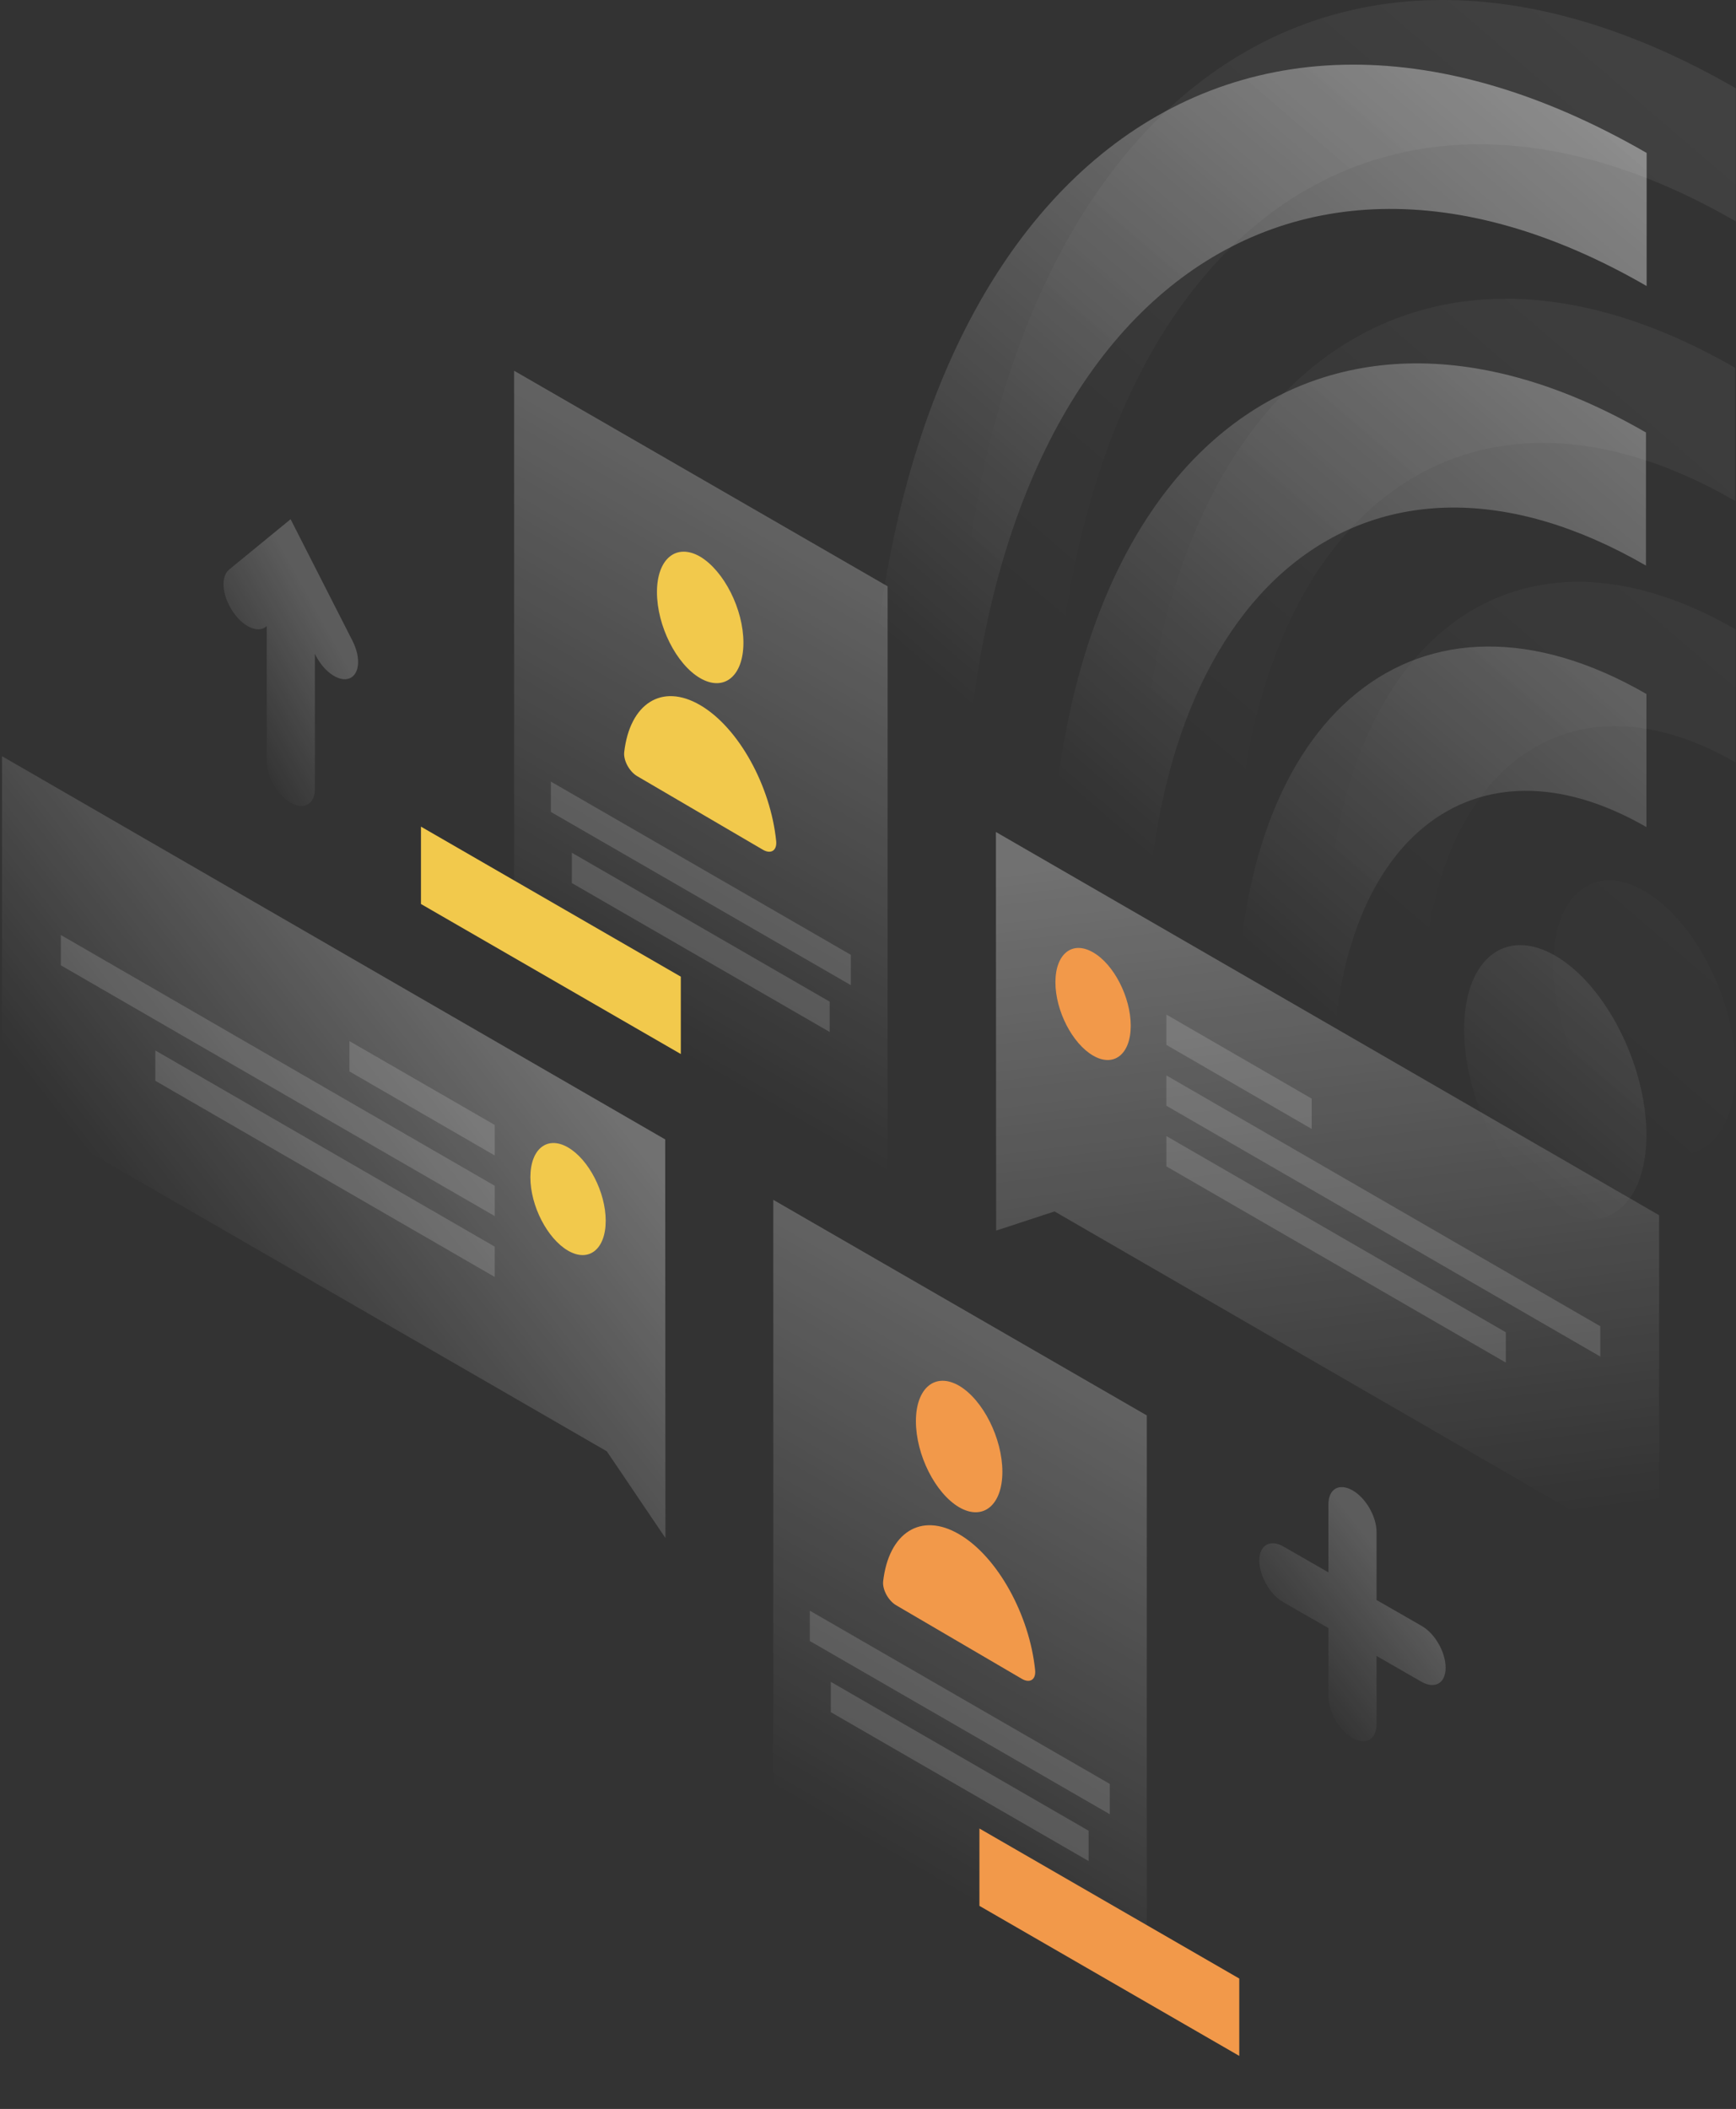 <?xml version="1.0" encoding="utf-8"?>
<!-- Generator: Adobe Illustrator 22.1.0, SVG Export Plug-In . SVG Version: 6.00 Build 0)  -->
<svg version="1.1" id="illustration" xmlns="http://www.w3.org/2000/svg" xmlns:xlink="http://www.w3.org/1999/xlink" x="0px"
	 y="0px" viewBox="0 0 779 946" style="enable-background:new 0 0 779 946;" xml:space="preserve">
<rect x="0" y="0" width="779" height="946" fill="#333333" stroke="none"/>
<style type="text/css">
	.st0{opacity:0.3;fill:url(#SVGID_1_);enable-background:new    ;}
	.st1{fill:#F2994A;}
	.st2{opacity:0.15;fill:#FFFFFF;enable-background:new    ;}
	.st3{opacity:0.3;fill:url(#SVGID_2_);enable-background:new    ;}
	.st4{fill:#F2C94C;}
	.st5{opacity:0.3;fill:url(#SVGID_3_);enable-background:new    ;}
	.st6{opacity:0.3;fill:url(#SVGID_4_);enable-background:new    ;}
	.st7{opacity:0.4;fill:url(#SVGID_5_);enable-background:new    ;}
	.st8{opacity:0.4;fill:url(#SVGID_6_);enable-background:new    ;}
	.st9{opacity:0.4;fill:url(#SVGID_7_);enable-background:new    ;}
	.st10{opacity:0.4;fill:url(#SVGID_8_);enable-background:new    ;}
	.st11{opacity:7.000000e-02;fill:url(#SVGID_9_);enable-background:new    ;}
	.st12{opacity:7.000000e-02;fill:url(#SVGID_10_);enable-background:new    ;}
	.st13{opacity:7.000000e-02;fill:url(#SVGID_11_);enable-background:new    ;}
	.st14{opacity:7.000000e-02;fill:url(#SVGID_12_);enable-background:new    ;}
	.st15{opacity:0.2;fill:url(#SVGID_13_);enable-background:new    ;}
	.st16{opacity:0.2;fill:url(#SVGID_14_);enable-background:new    ;}
</style>
<linearGradient id="SVGID_1_" gradientUnits="userSpaceOnUse" x1="574.859" y1="224.245" x2="613.134" y2="536.268" gradientTransform="matrix(1 0 0 1 0 154)">
	<stop  offset="0" style="stop-color:#FFFFFF"/>
	<stop  offset="1" style="stop-color:#FFFFFF;stop-opacity:0"/>
</linearGradient>
<path class="st0" d="M446.9,373.2l297.6,171.9v155.1L473.2,543.4L447,552L446.9,373.2z"/>
<path class="st1" d="M507.4,460.1c0,12.8-7.6,18.8-16.9,13.4s-16.9-20.1-16.9-32.9s7.6-18.8,16.9-13.4
	C499.8,432.5,507.4,447.3,507.4,460.1z"/>
<path class="st2" d="M523.4,455.1l65.2,37.7v13.6l-65.2-37.7V455.1z"/>
<path class="st2" d="M523.4,482.4l194.7,112.5v13.6L523.4,496V482.4z"/>
<path class="st2" d="M523.4,509.6l152.3,88v13.6l-152.3-88V509.6z"/>
<linearGradient id="SVGID_2_" gradientUnits="userSpaceOnUse" x1="416.248" y1="39.622" x2="267.48" y2="297.363" gradientTransform="matrix(1 0 0 1 0 154)">
	<stop  offset="0" style="stop-color:#FFFFFF"/>
	<stop  offset="1" style="stop-color:#FFFFFF;stop-opacity:0"/>
</linearGradient>
<path class="st3" d="M230.7,166.3L398.3,263v310.5l-167.6-96.7L230.7,166.3z"/>
<path class="st2" d="M247.2,350.6l134.6,77.7v13.6l-134.6-77.7L247.2,350.6z"/>
<path class="st2" d="M256.6,382.5l115.7,66.8v13.6l-115.7-66.8L256.6,382.5z"/>
<path class="st4" d="M305.5,438.1l-116.6-67.3v34.7l116.6,67.3V438.1z"/>
<path class="st4" d="M333.6,288.3c0,15-8.7,22.1-19.4,15.9s-19.4-23.5-19.4-38.6c0-15,8.7-22.1,19.4-15.9
	C324.9,256.1,333.6,273.3,333.6,288.3z"/>
<path class="st4" d="M314.2,316.3c-17.3-10.1-31.6-0.6-34.1,21.1c-0.4,3.8,2.4,8.8,5.9,10.8l56.4,33c3.5,2,6.3,0.4,5.9-3.9
	C345.8,352.6,331.5,326.4,314.2,316.3z"/>
<linearGradient id="SVGID_3_" gradientUnits="userSpaceOnUse" x1="532.535" y1="411.544" x2="383.767" y2="669.285" gradientTransform="matrix(1 0 0 1 0 154)">
	<stop  offset="0" style="stop-color:#FFFFFF"/>
	<stop  offset="1" style="stop-color:#FFFFFF;stop-opacity:0"/>
</linearGradient>
<path class="st5" d="M347,538.2l167.6,96.7v310.5L347,848.7L347,538.2z"/>
<path class="st2" d="M363.4,722.5L498,800.2v13.6l-134.6-77.7V722.5z"/>
<path class="st2" d="M372.8,754.4l115.7,66.8v13.6L372.8,768V754.4z"/>
<path class="st1" d="M556.1,887.5l-116.6-67.3v34.7l116.6,67.3V887.5z"/>
<path class="st1" d="M449.8,660.2c0,15-8.7,22.1-19.4,15.9c-10.7-6.3-19.4-23.5-19.4-38.6c0-15,8.7-22.1,19.4-15.9
	C441.1,627.9,449.8,645.2,449.8,660.2z"/>
<path class="st1" d="M430.4,688.2c-17.3-10.1-31.6-0.6-34.1,21.1c-0.4,3.8,2.4,8.8,5.9,10.8l56.4,33c3.5,2,6.3,0.4,5.9-3.9
	C462,724.5,447.7,698.3,430.4,688.2z"/>
<linearGradient id="SVGID_4_" gradientUnits="userSpaceOnUse" x1="233.599" y1="294.931" x2="79.939" y2="415.184" gradientTransform="matrix(1 0 0 1 0 154)">
	<stop  offset="0" style="stop-color:#FFFFFF"/>
	<stop  offset="1" style="stop-color:#FFFFFF;stop-opacity:0"/>
</linearGradient>
<path class="st6" d="M298.5,511.1L0.9,339.2v155.1L272.3,651l26.3,38.9L298.5,511.1z"/>
<path class="st4" d="M238,528.1c0,12.8,7.6,27.5,16.9,32.9s16.9-0.6,16.9-13.4c0-12.8-7.6-27.5-16.9-32.9
	C245.6,509.3,238,515.3,238,528.1z"/>
<path class="st2" d="M222,504.6L156.8,467v13.6l65.2,37.7V504.6z"/>
<path class="st2" d="M222,531.9L27.3,419.4V433L222,545.5V531.9z"/>
<path class="st2" d="M222,559.2l-152.3-88v13.6l152.3,88V559.2z"/>
<linearGradient id="SVGID_5_" gradientUnits="userSpaceOnUse" x1="679.435" y1="-131.097" x2="430.784" y2="159.04" gradientTransform="matrix(1 0 0 1 0 154)">
	<stop  offset="0" style="stop-color:#FFFFFF"/>
	<stop  offset="1" style="stop-color:#FFFFFF;stop-opacity:0"/>
</linearGradient>
<path class="st7" d="M738.9,128.3c-168.8-97.5-306.8,18-306.8,260.4L389,363.8C389.1,90,545.2-43.2,738.9,68.6V128.3z"/>
<linearGradient id="SVGID_6_" gradientUnits="userSpaceOnUse" x1="832.614" y1="0.294" x2="583.963" y2="290.432" gradientTransform="matrix(1 0 0 1 0 154)">
	<stop  offset="0" style="stop-color:#FFFFFF"/>
	<stop  offset="1" style="stop-color:#FFFFFF;stop-opacity:0"/>
</linearGradient>
<path class="st8" d="M598.1,484.7c0-107.6,63-158.5,140.7-113.7v-59.7C637.3,252.7,555,319.2,555,459.8L598.1,484.7z"/>
<linearGradient id="SVGID_7_" gradientUnits="userSpaceOnUse" x1="757.601" y1="-64.979" x2="508.95" y2="225.158" gradientTransform="matrix(1 0 0 1 0 154)">
	<stop  offset="0" style="stop-color:#FFFFFF"/>
	<stop  offset="1" style="stop-color:#FFFFFF;stop-opacity:0"/>
</linearGradient>
<path class="st9" d="M514.1,435.1c0-171.8,100.6-253,224.5-181.4V194C590.9,108.7,471,205.5,471,410.2L514.1,435.1z"/>
<linearGradient id="SVGID_8_" gradientUnits="userSpaceOnUse" x1="918.646" y1="73.875" x2="669.994" y2="364.012" gradientTransform="matrix(1 0 0 1 0 154)">
	<stop  offset="0" style="stop-color:#FFFFFF"/>
	<stop  offset="1" style="stop-color:#FFFFFF;stop-opacity:0"/>
</linearGradient>
<path class="st10" d="M697.9,542.2c22.6,13.1,40.9-1.8,40.9-33.1s-18.3-67.3-40.9-80.4c-22.6-13.1-40.9,1.8-40.9,33.1
	C657,493.2,675.3,529.1,697.9,542.2z"/>
<linearGradient id="SVGID_9_" gradientUnits="userSpaceOnUse" x1="719.435" y1="-160.097" x2="470.783" y2="130.041" gradientTransform="matrix(1 0 0 1 0 154)">
	<stop  offset="0" style="stop-color:#FFFFFF"/>
	<stop  offset="1" style="stop-color:#FFFFFF;stop-opacity:0"/>
</linearGradient>
<path class="st11" d="M778.9,99.3C610,1.8,472.1,117.3,472.1,359.7L429,334.8C429.1,61,585.2-72.2,778.9,39.6V99.3z"/>
<linearGradient id="SVGID_10_" gradientUnits="userSpaceOnUse" x1="872.613" y1="-28.704" x2="623.962" y2="261.433" gradientTransform="matrix(1 0 0 1 0 154)">
	<stop  offset="0" style="stop-color:#FFFFFF"/>
	<stop  offset="1" style="stop-color:#FFFFFF;stop-opacity:0"/>
</linearGradient>
<path class="st12" d="M638.1,455.7c0-107.6,63-158.5,140.7-113.7v-59.7C677.3,223.7,595,290.2,595,430.8L638.1,455.7z"/>
<linearGradient id="SVGID_11_" gradientUnits="userSpaceOnUse" x1="797.601" y1="-93.978" x2="548.95" y2="196.159" gradientTransform="matrix(1 0 0 1 0 154)">
	<stop  offset="0" style="stop-color:#FFFFFF"/>
	<stop  offset="1" style="stop-color:#FFFFFF;stop-opacity:0"/>
</linearGradient>
<path class="st13" d="M554.1,406.1c0-171.8,100.6-253,224.5-181.4V165C630.9,79.7,511,176.5,511,381.2L554.1,406.1z"/>
<linearGradient id="SVGID_12_" gradientUnits="userSpaceOnUse" x1="958.646" y1="44.874" x2="709.995" y2="335.011" gradientTransform="matrix(1 0 0 1 0 154)">
	<stop  offset="0" style="stop-color:#FFFFFF"/>
	<stop  offset="1" style="stop-color:#FFFFFF;stop-opacity:0"/>
</linearGradient>
<path class="st14" d="M737.9,513.2c22.6,13.1,40.9-1.8,40.9-33.1s-18.3-67.3-40.9-80.4c-22.6-13.1-40.9,1.8-40.9,33.1
	C697,464.2,715.3,500.1,737.9,513.2z"/>
<linearGradient id="SVGID_13_" gradientUnits="userSpaceOnUse" x1="627.822" y1="553.539" x2="575.464" y2="594.859" gradientTransform="matrix(1 0 0 1 0 154)">
	<stop  offset="0" style="stop-color:#FFFFFF"/>
	<stop  offset="1" style="stop-color:#FFFFFF;stop-opacity:0"/>
</linearGradient>
<path class="st15" d="M606.9,668.5c6,3.4,10.8,11.8,10.8,18.7v30.5l20.2,11.6c6,3.4,10.8,11.8,10.8,18.8c0,6.9-4.8,9.7-10.8,6.3
	l-20.2-11.6v30.5c0,6.9-4.8,9.7-10.8,6.3s-10.8-11.8-10.8-18.8v-30.5l-20.2-11.6c-6-3.4-10.8-11.8-10.8-18.7s4.8-9.7,10.8-6.3
	l20.2,11.6v-30.5C596.1,667.9,600.9,665.1,606.9,668.5z"/>
<linearGradient id="SVGID_14_" gradientUnits="userSpaceOnUse" x1="150.225" y1="133.965" x2="99.505" y2="162.239" gradientTransform="matrix(1 0 0 1 0 154)">
	<stop  offset="0" style="stop-color:#FFFFFF"/>
	<stop  offset="1" style="stop-color:#FFFFFF;stop-opacity:0"/>
</linearGradient>
<path class="st16" d="M130.4,232.9l27.8,54.6c3.8,7.5,3.2,15-1.4,16.8c-4.6,1.8-11.4-2.9-15.2-10.4l-0.3-0.7v60.6
	c0,6.9-4.8,9.7-10.8,6.3c-6-3.5-10.8-11.8-10.8-18.7v-60.6l-0.3,0.3c-3.8,3.1-10.7-0.1-15.2-7.2c-4.6-7.1-5.2-15.3-1.4-18.4
	L130.4,232.9z"/>
</svg>
